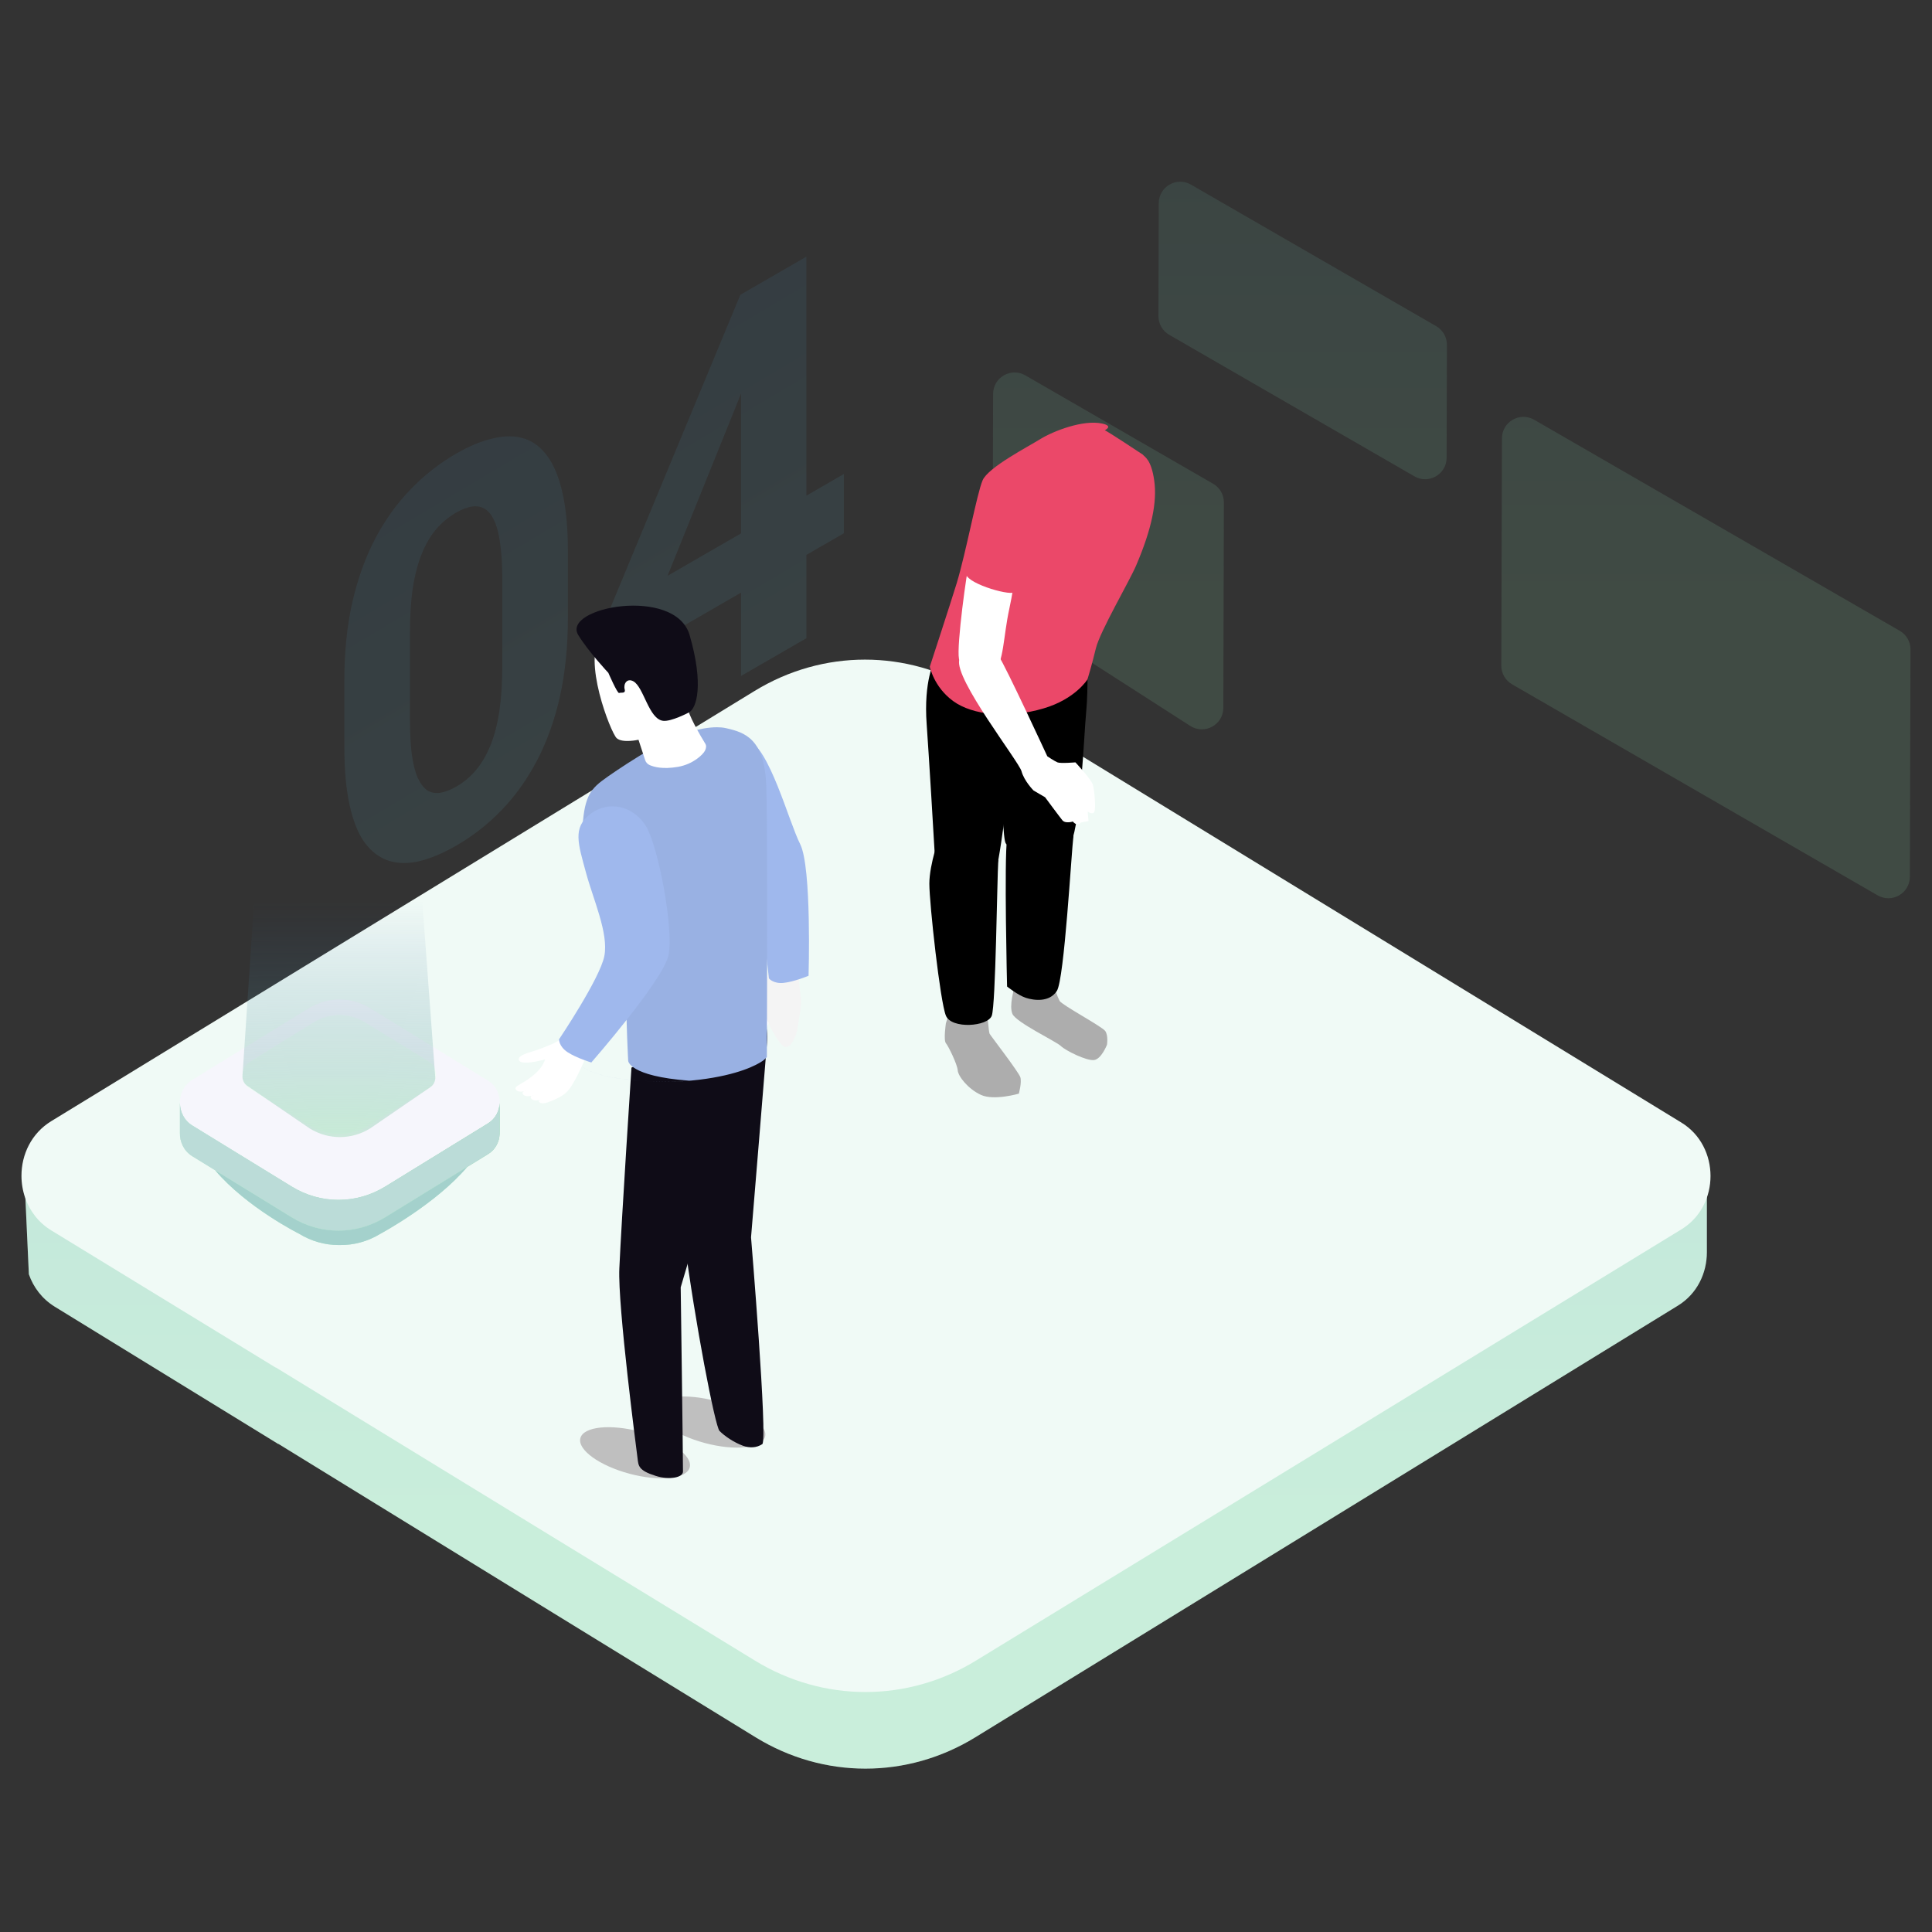 <svg width="360" height="360" viewBox="0 0 360 360" fill="none" xmlns="http://www.w3.org/2000/svg">
<rect x="0" y="0" width="360" height="360" fill="#333333" stroke="none"/>
<path d="M105.818 102.782V115.087C105.818 120.425 105.325 125.316 104.338 129.76C103.351 134.171 101.928 138.15 100.067 141.698C98.235 145.198 96.05 148.266 93.513 150.902C90.976 153.539 88.156 155.753 85.055 157.543C82.575 158.975 80.263 159.952 78.121 160.473C75.978 160.961 74.047 160.92 72.327 160.351C70.636 159.765 69.17 158.642 67.93 156.981C66.717 155.272 65.787 152.945 65.139 149.999C64.49 147.053 64.166 143.432 64.166 139.135L64.166 126.83C64.166 121.492 64.659 116.633 65.646 112.255C66.661 107.828 68.085 103.865 69.917 100.365C71.778 96.85 73.977 93.79 76.514 91.186C79.051 88.549 81.87 86.335 84.971 84.545C87.452 83.113 89.749 82.16 91.864 81.689C94.006 81.168 95.937 81.176 97.657 81.713C99.376 82.25 100.842 83.373 102.055 85.082C103.267 86.758 104.197 89.07 104.846 92.016C105.494 94.929 105.818 98.518 105.818 102.782ZM93.597 123.998V107.934C93.597 105.362 93.471 103.189 93.217 101.415C92.991 99.625 92.639 98.201 92.16 97.143C91.68 96.052 91.088 95.287 90.384 94.848C89.679 94.408 88.875 94.254 87.973 94.384C87.071 94.514 86.07 94.897 84.971 95.531C83.59 96.329 82.363 97.346 81.292 98.583C80.249 99.804 79.361 101.309 78.628 103.1C77.895 104.857 77.331 106.973 76.936 109.447C76.57 111.872 76.387 114.68 76.387 117.87L76.387 133.935C76.387 136.506 76.499 138.703 76.725 140.526C76.979 142.333 77.345 143.798 77.825 144.921C78.332 145.995 78.924 146.776 79.601 147.265C80.305 147.704 81.109 147.859 82.011 147.729C82.941 147.582 83.956 147.191 85.055 146.557C86.409 145.775 87.607 144.774 88.65 143.554C89.721 142.284 90.623 140.754 91.356 138.964C92.117 137.125 92.681 134.976 93.048 132.519C93.414 130.061 93.597 127.221 93.597 123.998Z" fill="url(#paint0_linear_600_22923)" fill-opacity="0.15"/>
<path d="M157.238 88.329V99.364L112.88 124.975L112.288 116.771L137.956 54.931L147.639 49.34L137.152 75.658L124.382 107.299L157.238 88.329ZM150.261 47.826V118.92L138.083 125.951V54.857L150.261 47.826Z" fill="url(#paint1_linear_600_22923)" fill-opacity="0.15"/>
<path d="M285.868 78.216C283.206 76.679 279.877 78.594 279.868 81.668L279.746 124.029C279.742 125.462 280.505 126.788 281.746 127.505L349.871 166.834C352.534 168.371 355.862 166.456 355.871 163.382L355.993 121.021C355.997 119.588 355.234 118.262 353.993 117.545L285.868 78.216ZM217.863 62.383C216.622 61.667 215.859 60.341 215.863 58.908L215.92 37.858C215.928 34.783 219.257 32.867 221.92 34.404L267.611 60.777C268.853 61.493 269.616 62.819 269.612 64.252L269.554 85.303C269.546 88.377 266.217 90.293 263.555 88.756L217.863 62.383ZM226.051 90.144C227.292 90.861 228.055 92.187 228.051 93.62L227.946 131.907C227.937 135.066 224.442 136.968 221.785 135.262L186.788 112.791C185.638 112.053 184.945 110.779 184.949 109.413L185.054 73.397C185.063 70.324 188.392 68.408 191.054 69.945L226.051 90.144Z" fill="url(#paint2_linear_600_22923)" fill-opacity="0.15"/>
<path d="M10.204 243.481C7.831 242.02 6.22 239.853 5.378 237.439L4.68 222.126L54.766 219.438L318.051 222.395L318.05 233.336C318.05 237.211 316.252 241.076 312.652 243.286L264.703 272.745L225.549 296.801L181.733 323.722C169.068 331.505 153.464 331.505 140.802 323.722L103.275 300.667L51.845 269.027V269.068L51.813 269.045L13.68 245.616L10.204 243.481Z" fill="#D4F2E4"/>
<path d="M10.204 243.481C7.831 242.02 6.22 239.853 5.378 237.439L4.68 222.126L54.766 219.438L318.051 222.395L318.05 233.336C318.05 237.211 316.252 241.076 312.652 243.286L264.703 272.745L225.549 296.801L181.733 323.722C169.068 331.505 153.464 331.505 140.802 323.722L103.275 300.667L51.845 269.027V269.068L51.813 269.045L13.68 245.616L10.204 243.481Z" fill="url(#paint3_linear_600_22923)" fill-opacity="0.15"/>
<path d="M181.727 128.742L313.307 209.18C316.922 211.389 318.728 215.258 318.73 219.127C318.73 222.999 316.925 226.862 313.309 229.07L265.152 258.509L225.828 282.549L181.821 309.451C169.101 317.228 153.43 317.228 140.713 309.451L103.023 286.411L51.37 254.793V254.834L51.338 254.812L13.04 231.398L9.548 229.265C7.165 227.805 5.547 225.64 4.701 223.228C4.235 221.902 4 220.499 4 219.096C3.996 215.138 5.844 211.178 9.544 208.915L140.608 128.749C153.33 120.967 169.003 120.965 181.727 128.742Z" fill="#F0FAF6"/>
<path fill-rule="evenodd" clip-rule="evenodd" d="M141.708 185.644C141.487 186.15 141.652 188.577 141.766 189.566C141.882 190.553 141.375 191.202 141.681 191.551C141.988 191.9 143.072 192.142 143.382 189.897C143.689 187.649 143.819 186.36 144.331 185.14C144.841 183.922 145.695 181.51 145.187 180.809C144.68 180.109 143.451 180.633 143.451 180.633C143.451 180.633 141.931 185.137 141.708 185.644Z" fill="white"/>
<ellipse cx="118.332" cy="270.7" rx="10.544" ry="4.042" transform="rotate(15 118.332 270.7)" fill="#BFBFBF"/>
<ellipse cx="132.373" cy="264.979" rx="10.544" ry="4.042" transform="rotate(15 132.373 264.979)" fill="#BFBFBF"/>
<path fill-rule="evenodd" clip-rule="evenodd" d="M139.123 184.398C139.123 184.398 143.385 187.488 142.911 194.372C142.778 196.29 139.945 230.565 139.945 230.565C139.945 230.565 143.091 268.388 142.042 269.09C141.004 269.783 139.702 269.856 138.456 269.399C136.733 268.765 135.036 267.604 134.074 266.639C133.245 265.807 129.489 246.35 127.477 230.796C124.784 209.969 123.186 189.941 123.186 189.941L139.123 184.398Z" fill="#0F0C17"/>
<mask id="mask0_600_22923" style="mask-type:alpha" maskUnits="userSpaceOnUse" x="123" y="184" width="20" height="86">
<path fill-rule="evenodd" clip-rule="evenodd" d="M139.123 184.398C139.123 184.398 143.385 187.488 142.911 194.372C142.778 196.29 139.945 230.565 139.945 230.565C139.945 230.565 143.091 268.388 142.042 269.09C141.004 269.783 139.702 269.856 138.456 269.399C136.733 268.765 135.036 267.604 134.074 266.639C133.245 265.807 129.489 246.35 127.477 230.796C124.784 209.969 123.186 189.941 123.186 189.941L139.123 184.398Z" fill="white"/>
</mask>
<g mask="url(#mask0_600_22923)">
</g>
<path fill-rule="evenodd" clip-rule="evenodd" d="M136.319 190.119C136.319 190.119 139.662 195.379 137.59 203.006C135.521 210.632 126.839 239.874 126.839 239.874C126.839 239.874 127.263 270.544 127.263 274.203C127.263 275.309 124.788 275.825 122.181 275.009C118.918 273.986 118.969 273.129 118.792 271.686C118.64 270.423 115.087 243.399 115.405 236.351C115.822 227.076 117.664 198.936 117.664 198.936L136.319 190.119Z" fill="#0F0C17"/>
<mask id="mask1_600_22923" style="mask-type:alpha" maskUnits="userSpaceOnUse" x="115" y="190" width="24" height="86">
<path fill-rule="evenodd" clip-rule="evenodd" d="M136.319 190.119C136.319 190.119 139.662 195.379 137.59 203.006C135.521 210.632 126.839 239.874 126.839 239.874C126.839 239.874 127.263 270.544 127.263 274.203C127.263 275.309 124.788 275.825 122.181 275.009C118.918 273.986 118.969 273.129 118.792 271.686C118.64 270.423 115.087 243.399 115.405 236.351C115.822 227.076 117.664 198.936 117.664 198.936L136.319 190.119Z" fill="white"/>
</mask>
<g mask="url(#mask1_600_22923)">
</g>
<path fill-rule="evenodd" clip-rule="evenodd" d="M143.821 179.676C143.821 179.676 141.702 185.12 142.175 187.651C142.647 190.183 145.143 194.765 146.267 195.082C147.269 195.362 148.418 193.231 148.667 191.292C148.938 189.207 149.175 188.499 149.275 186.945C149.374 185.39 148.667 183.823 148.952 180.962C149.075 179.708 143.821 179.676 143.821 179.676Z" fill="#F4F4F4"/>
<path fill-rule="evenodd" clip-rule="evenodd" d="M139.193 137.755C143.365 139.223 146.923 152.983 149.102 157.295C151.279 161.611 150.664 181.82 150.664 181.82C150.664 181.82 147.985 182.939 146.031 183.145C144.076 183.35 143.274 182.306 143.274 182.306C143.274 182.306 141.973 168.726 139.937 164.949C137.899 161.174 140.209 154.518 136.046 151.552C131.478 148.297 131.575 147.121 132.542 143.015C133.547 138.766 135.023 136.286 139.193 137.755Z" fill="#9FB8ED"/>
<path fill-rule="evenodd" clip-rule="evenodd" d="M119.38 201.393C120.964 201.504 122.458 201.554 123.86 201.554C125.497 201.554 127.013 201.486 128.423 201.37C117.183 200.53 117.054 197.671 117.054 197.671C117.054 197.671 115.563 170.91 117.927 155.488L108.563 155.919C108.528 156.167 108.495 156.429 108.462 156.684C108.23 172.393 107.756 197.671 107.756 197.671C107.756 197.671 108.23 172.353 108.462 156.646C108.515 152.95 108.808 150.641 109.403 149.021C109.66 148.317 109.976 147.742 110.354 147.24C110.831 146.601 111.409 146.079 112.095 145.552C113.384 144.562 116.252 142.625 119.191 140.821C120.669 139.915 122.165 139.044 123.484 138.345C126.176 136.92 130.457 135.512 133.592 135.512C134.185 135.512 134.733 135.562 135.224 135.671C138.824 136.471 142.431 137.646 142.78 146.367C142.971 151.183 142.959 172.426 142.928 185.814C142.923 187.512 142.921 189.082 142.916 190.48C142.906 194.434 142.896 196.974 142.896 196.974C142.896 196.974 142.382 197.497 142.129 197.671C140.994 198.458 137.586 200.298 130.305 201.188C128.426 201.42 126.317 201.559 123.961 201.559C122.526 201.559 120.999 201.506 119.38 201.393ZM119.379 201.393C118.772 201.35 118.199 201.302 117.654 201.246C112.152 200.704 109.708 199.644 108.623 198.816C108.469 198.703 108.346 198.592 108.242 198.486C109.158 199.409 111.791 200.855 119.379 201.393Z" fill="#99B1E3"/>
<path fill-rule="evenodd" clip-rule="evenodd" d="M109.791 195.523C109.791 195.523 108.015 199.926 106.592 202.186C105.83 203.398 105.223 204.129 102.81 205.127C101.688 205.591 100.804 205.813 100.415 205.283C100.236 205.042 100.953 204.859 100.953 204.859C100.953 204.859 99.587 205.347 99.041 204.755C98.492 204.161 99.525 204.054 99.525 204.054C99.525 204.054 98.018 204.582 97.51 203.96C97.003 203.339 98.097 203.23 98.097 203.23C98.097 203.23 96.794 203.65 96.294 203.208C95.793 202.768 96.095 202.483 96.901 202.035C97.842 201.506 100.003 200.227 101.033 198.54C102.13 196.748 101.949 194.984 103.51 194.236C105.067 193.49 105.987 191.452 105.987 191.452L109.791 195.523Z" fill="white"/>
<path fill-rule="evenodd" clip-rule="evenodd" d="M103.756 194.177C101.795 195.003 100.306 195.617 99.061 195.967C97.733 196.339 96.443 196.863 96.683 197.525C97.147 198.818 102.688 197.098 102.688 197.098L103.756 194.177Z" fill="white"/>
<path fill-rule="evenodd" clip-rule="evenodd" d="M109.995 151.68C113.469 149.035 118.105 150.208 120.394 153.99C122.685 157.774 125.608 173.328 124.552 178.043C123.493 182.759 110.185 197.98 110.185 197.98C110.185 197.98 107.405 197.143 105.764 196.062C104.124 194.978 104.167 193.663 104.167 193.663C104.167 193.663 111.786 182.346 112.612 178.136C113.435 173.925 110.534 167.585 109.202 162.65C107.739 157.235 106.64 154.237 109.995 151.68Z" fill="#9FB8ED"/>
<path fill-rule="evenodd" clip-rule="evenodd" d="M131.431 138.595C131.666 138.969 131.565 139.453 131.375 139.85C131.01 140.612 129.12 142.416 126.303 142.895C123.467 143.377 121.863 142.908 121.066 142.567C120.652 142.39 120.344 142.042 120.205 141.611L118.974 137.841C118.974 137.841 115.995 138.527 114.908 137.543C113.818 136.559 108.382 122.73 112.057 118.43C115.735 114.13 125.266 113.56 127.854 119.828C130.445 126.096 128.099 130.11 128.099 131.664C128.099 132.938 130.488 137.082 131.431 138.595Z" fill="white"/>
<path fill-rule="evenodd" clip-rule="evenodd" d="M123.579 134.316C120.875 134.016 119.974 128.026 118.017 126.951C116.854 126.31 116.127 127.398 116.402 128.452C116.627 129.318 115.675 128.974 115.365 129.131C115.052 129.285 113.355 125.372 113.355 125.372C113.355 125.372 109.694 121.49 107.757 118.342C104.564 113.15 125.839 109.16 128.501 118.342C131.175 127.562 129.823 132.053 128.322 132.78C128.322 132.78 125.093 134.485 123.579 134.316Z" fill="#0F0C17"/>
<path d="M196.373 183.149C196.46 184.279 197.069 185.758 197.438 186.497C197.808 187.237 205.332 191.26 205.941 192.108C206.55 192.956 206.267 194.674 206.267 194.674C206.267 194.674 205.245 197.326 203.875 197.522C202.483 197.718 198.547 195.761 197.678 194.913C196.83 194.065 189.241 190.477 188.632 188.889C188.023 187.302 188.958 184.366 188.958 184.127C188.958 183.888 189.371 179.517 189.371 179.409C189.371 179.278 191.893 178.887 191.893 178.887L196.373 183.149Z" fill="#ADADAD"/>
<path d="M182.564 184.388C183.303 185.128 183.738 185.193 183.825 186.867C183.912 188.542 184.238 192.282 184.39 192.608C184.542 192.934 189.848 199.784 190.131 200.741C190.414 201.719 189.848 203.785 189.848 203.785C189.848 203.785 185.238 205.133 182.803 204.024C180.367 202.915 178.519 200.523 178.454 199.414C178.367 198.305 176.736 194.956 176.258 194.391C175.779 193.826 176.258 190.651 176.258 190.651C176.258 190.651 177.062 188.216 177.106 187.759C177.149 187.302 176.627 184.628 176.779 184.345C176.932 184.084 182.564 184.388 182.564 184.388Z" fill="#ADADAD"/>
<path d="M202.395 118.958C202.635 121.263 202.809 128.417 202.395 132.657C201.982 136.898 201.417 152.771 199.547 157.164C197.677 161.556 188.392 158.469 187.413 157.164C186.435 155.859 186.282 126.895 187.413 124.677C188.544 122.481 202.395 118.958 202.395 118.958Z" fill="black"/>
<path d="M195.068 128.025C195.068 128.025 195.96 134.027 194.416 135.68C192.872 137.311 188.958 138.528 188.958 138.528C188.958 138.528 186.522 159.142 185.696 161.665C184.891 164.187 180.086 165.079 177.389 164.513C174.693 163.948 174.128 158.729 174.128 158.403C174.128 158.077 172.997 139.333 172.671 134.94C172.084 126.938 174.062 123.046 174.389 122.72C174.715 122.394 195.068 128.025 195.068 128.025Z" fill="black"/>
<path d="M200.026 155.707C199.635 158.794 198.33 182.409 196.939 184.627C195.547 186.824 192.633 186.411 191.155 185.932C189.676 185.454 187.654 183.823 187.654 183.823C187.654 183.823 187.088 160.36 187.654 156.207C188.219 152.054 200.026 155.707 200.026 155.707Z" fill="black"/>
<path d="M186.021 160.23C185.782 163.927 185.543 187.216 184.803 189.26C184.064 191.304 177.301 191.782 176.258 189.26C175.192 186.737 173.17 168.341 173.17 164.666C173.17 160.991 175.127 155.62 175.214 155.294C175.279 154.99 186.021 160.23 186.021 160.23Z" fill="black"/>
<path d="M212.942 84.71C213.269 85.145 214.508 85.558 215.073 89.537C215.639 93.516 214.617 98.561 211.703 105.367C210.442 108.325 204.962 117.653 204.201 120.806C203.44 123.959 202.635 126.59 202.635 126.59C202.635 126.59 200.395 130.265 194.437 132.005C187.914 133.94 181.238 133.288 177.607 130.635C173.975 127.982 173.258 124.22 173.258 124.22C173.258 124.22 177.15 112.326 178.281 108.629C179.999 102.954 182.043 91.951 183.087 89.515C184.109 87.08 191.632 83.209 193.916 81.774C196.22 80.361 201.809 78.143 205.375 78.926C207.724 79.447 205.614 80.209 205.897 80.209C206.18 80.209 212.942 84.71 212.942 84.71Z" fill="#EB4869"/>
<path d="M189.605 103.218C189.605 103.218 189.192 108.263 188.061 113.481C186.931 118.7 187.083 123.245 185.213 125.376C183.343 127.485 179.189 125.289 178.689 122.766C178.211 120.244 180.19 106.11 180.625 104.631C181.06 103.131 189.605 103.218 189.605 103.218Z" fill="white"/>
<path d="M182.015 120.31C182.015 120.31 184.886 120.549 186.103 122.267C187.321 123.985 195.149 140.924 195.149 140.924C195.149 140.924 196.476 141.815 197.041 142.055C197.606 142.294 200.39 142.055 200.39 142.055C200.39 142.055 203.282 145.142 203.608 146.164C203.934 147.186 204.217 150.47 203.934 151.209C203.652 151.949 202.673 151.209 202.673 151.209L202.825 152.992L201.368 153.275C201.368 153.275 201.173 153.645 200.716 153.601C200.259 153.558 199.911 153.079 199.911 153.079C199.911 153.079 198.52 153.536 197.954 152.84C197.389 152.144 194.736 148.556 194.736 148.556L192.583 147.295C192.583 147.295 190.822 145.512 190.344 143.707C189.865 141.924 177.775 126.464 178.754 122.941C179.71 119.418 182.015 120.31 182.015 120.31Z" fill="white"/>
<path d="M184.973 89.823C187.909 88.583 191.78 90.91 192.193 94.824C192.606 98.738 189.909 109.719 188.931 110.372C187.952 111.024 179.385 108.523 179.994 106.61C180.603 104.674 181.994 91.084 184.973 89.823Z" fill="#EB4869"/>
<path d="M90.948 201.367C92.451 202.292 93.173 203.938 93.097 205.555C93.037 207.032 92.315 208.483 90.948 209.323L71.777 221.107C66.382 224.417 59.747 224.417 54.352 221.107L35.819 209.722C34.312 208.797 33.546 207.18 33.522 205.555C33.49 203.875 34.256 202.186 35.819 201.223L57.562 187.865C61.095 185.692 65.445 185.692 68.978 187.865L90.948 201.367ZM79.895 202.831C81.713 201.702 81.709 198.902 79.883 197.781L68.064 190.517C65.07 188.675 61.378 188.684 58.383 190.534L46.497 197.896C44.707 199.003 44.711 201.749 46.501 202.852L57.61 209.68C61.091 211.814 65.389 211.81 68.862 209.654L79.895 202.831Z" fill="#F6F6FC"/>
<path d="M93.1 210.821V211.224V211.28C93.04 212.756 92.323 214.207 90.951 215.048L87.072 217.432L87.067 217.437L71.784 226.827C66.389 230.137 59.754 230.137 54.36 226.827L40.101 218.065L35.827 215.438C34.24 214.458 33.474 212.735 33.526 211.029V205.547H33.53C33.554 207.168 34.315 208.785 35.827 209.714L54.36 221.099C59.754 224.408 66.389 224.408 71.784 221.099L90.955 209.315C92.323 208.471 93.044 207.019 93.104 205.547V210.821H93.1Z" fill="url(#paint4_linear_600_22923)"/>
<path d="M93.1 210.821V211.224V211.28C93.04 212.756 92.323 214.207 90.951 215.048L87.072 217.432L87.067 217.437L71.784 226.827C66.389 230.137 59.754 230.137 54.36 226.827L40.101 218.065L35.827 215.438C34.24 214.458 33.474 212.735 33.526 211.029V205.547H33.53C33.554 207.168 34.315 208.785 35.827 209.714L54.36 221.099C59.754 224.408 66.389 224.408 71.784 221.099L90.955 209.315C92.323 208.471 93.044 207.019 93.104 205.547V210.821H93.1Z" fill="#BBDCD8"/>
<path d="M71.777 226.831L87.06 217.44C81.151 224.408 70.876 229.899 70.876 229.899C68.535 231.333 65.92 232.033 63.308 231.995C63.236 231.995 63.164 231.995 63.093 231.995C60.561 231.995 58.013 231.295 55.748 229.899C55.748 229.899 46.003 225.032 40.094 218.068L54.352 226.831C59.747 230.141 66.386 230.141 71.777 226.831Z" fill="#B7EAD2"/>
<path d="M71.777 226.831L87.06 217.44C81.151 224.408 70.876 229.899 70.876 229.899C68.535 231.333 65.92 232.033 63.308 231.995C63.236 231.995 63.164 231.995 63.093 231.995C60.561 231.995 58.013 231.295 55.748 229.899C55.748 229.899 46.003 225.032 40.094 218.068L54.352 226.831C59.747 230.141 66.386 230.141 71.777 226.831Z" fill="#A4D1CC"/>
<path opacity="0.4" d="M77.414 163.098C78.008 163.424 78.401 164.077 78.45 164.753C81.101 200.739 78.454 164.795 81.098 200.697C81.15 201.406 80.825 202.14 80.238 202.542L68.982 210.258C65.505 212.409 61.211 212.418 57.73 210.284L46.047 202.306C45.462 201.906 45.136 201.179 45.183 200.472C47.584 164.422 45.13 201.256 47.638 163.621L58.504 158.054C61.498 156.199 65.19 156.195 68.185 158.037L77.414 163.098Z" fill="url(#paint5_radial_600_22923)"/>
<defs>
<linearGradient id="paint0_linear_600_22923" x1="-58.055" y1="84.3" x2="80.868" y2="317.858" gradientUnits="userSpaceOnUse">
<stop stop-color="#245795"/>
<stop offset="1" stop-color="#8AD3A8"/>
</linearGradient>
<linearGradient id="paint1_linear_600_22923" x1="-58.055" y1="84.3" x2="80.868" y2="317.858" gradientUnits="userSpaceOnUse">
<stop stop-color="#245795"/>
<stop offset="1" stop-color="#8AD3A8"/>
</linearGradient>
<linearGradient id="paint2_linear_600_22923" x1="270.325" y1="-154.15" x2="270.325" y2="110.376" gradientUnits="userSpaceOnUse">
<stop stop-color="#245795"/>
<stop offset="1" stop-color="#8AD3A8"/>
</linearGradient>
<linearGradient id="paint3_linear_600_22923" x1="161.633" y1="62.179" x2="161.633" y2="280.185" gradientUnits="userSpaceOnUse">
<stop stop-color="#245795"/>
<stop offset="1" stop-color="#8AD3A8"/>
</linearGradient>
<linearGradient id="paint4_linear_600_22923" x1="33.517" y1="217.433" x2="93.1" y2="217.433" gradientUnits="userSpaceOnUse">
<stop stop-color="#B7EAD2"/>
<stop offset="1" stop-color="#8AD3A8"/>
</linearGradient>
<radialGradient id="paint5_radial_600_22923" cx="0" cy="0" r="1" gradientUnits="userSpaceOnUse" gradientTransform="translate(63.143 211.878) rotate(-90) scale(44.117 239.603)">
<stop stop-color="#8AD3A8"/>
<stop offset="1" stop-color="#245795" stop-opacity="0"/>
</radialGradient>
</defs>
</svg>

